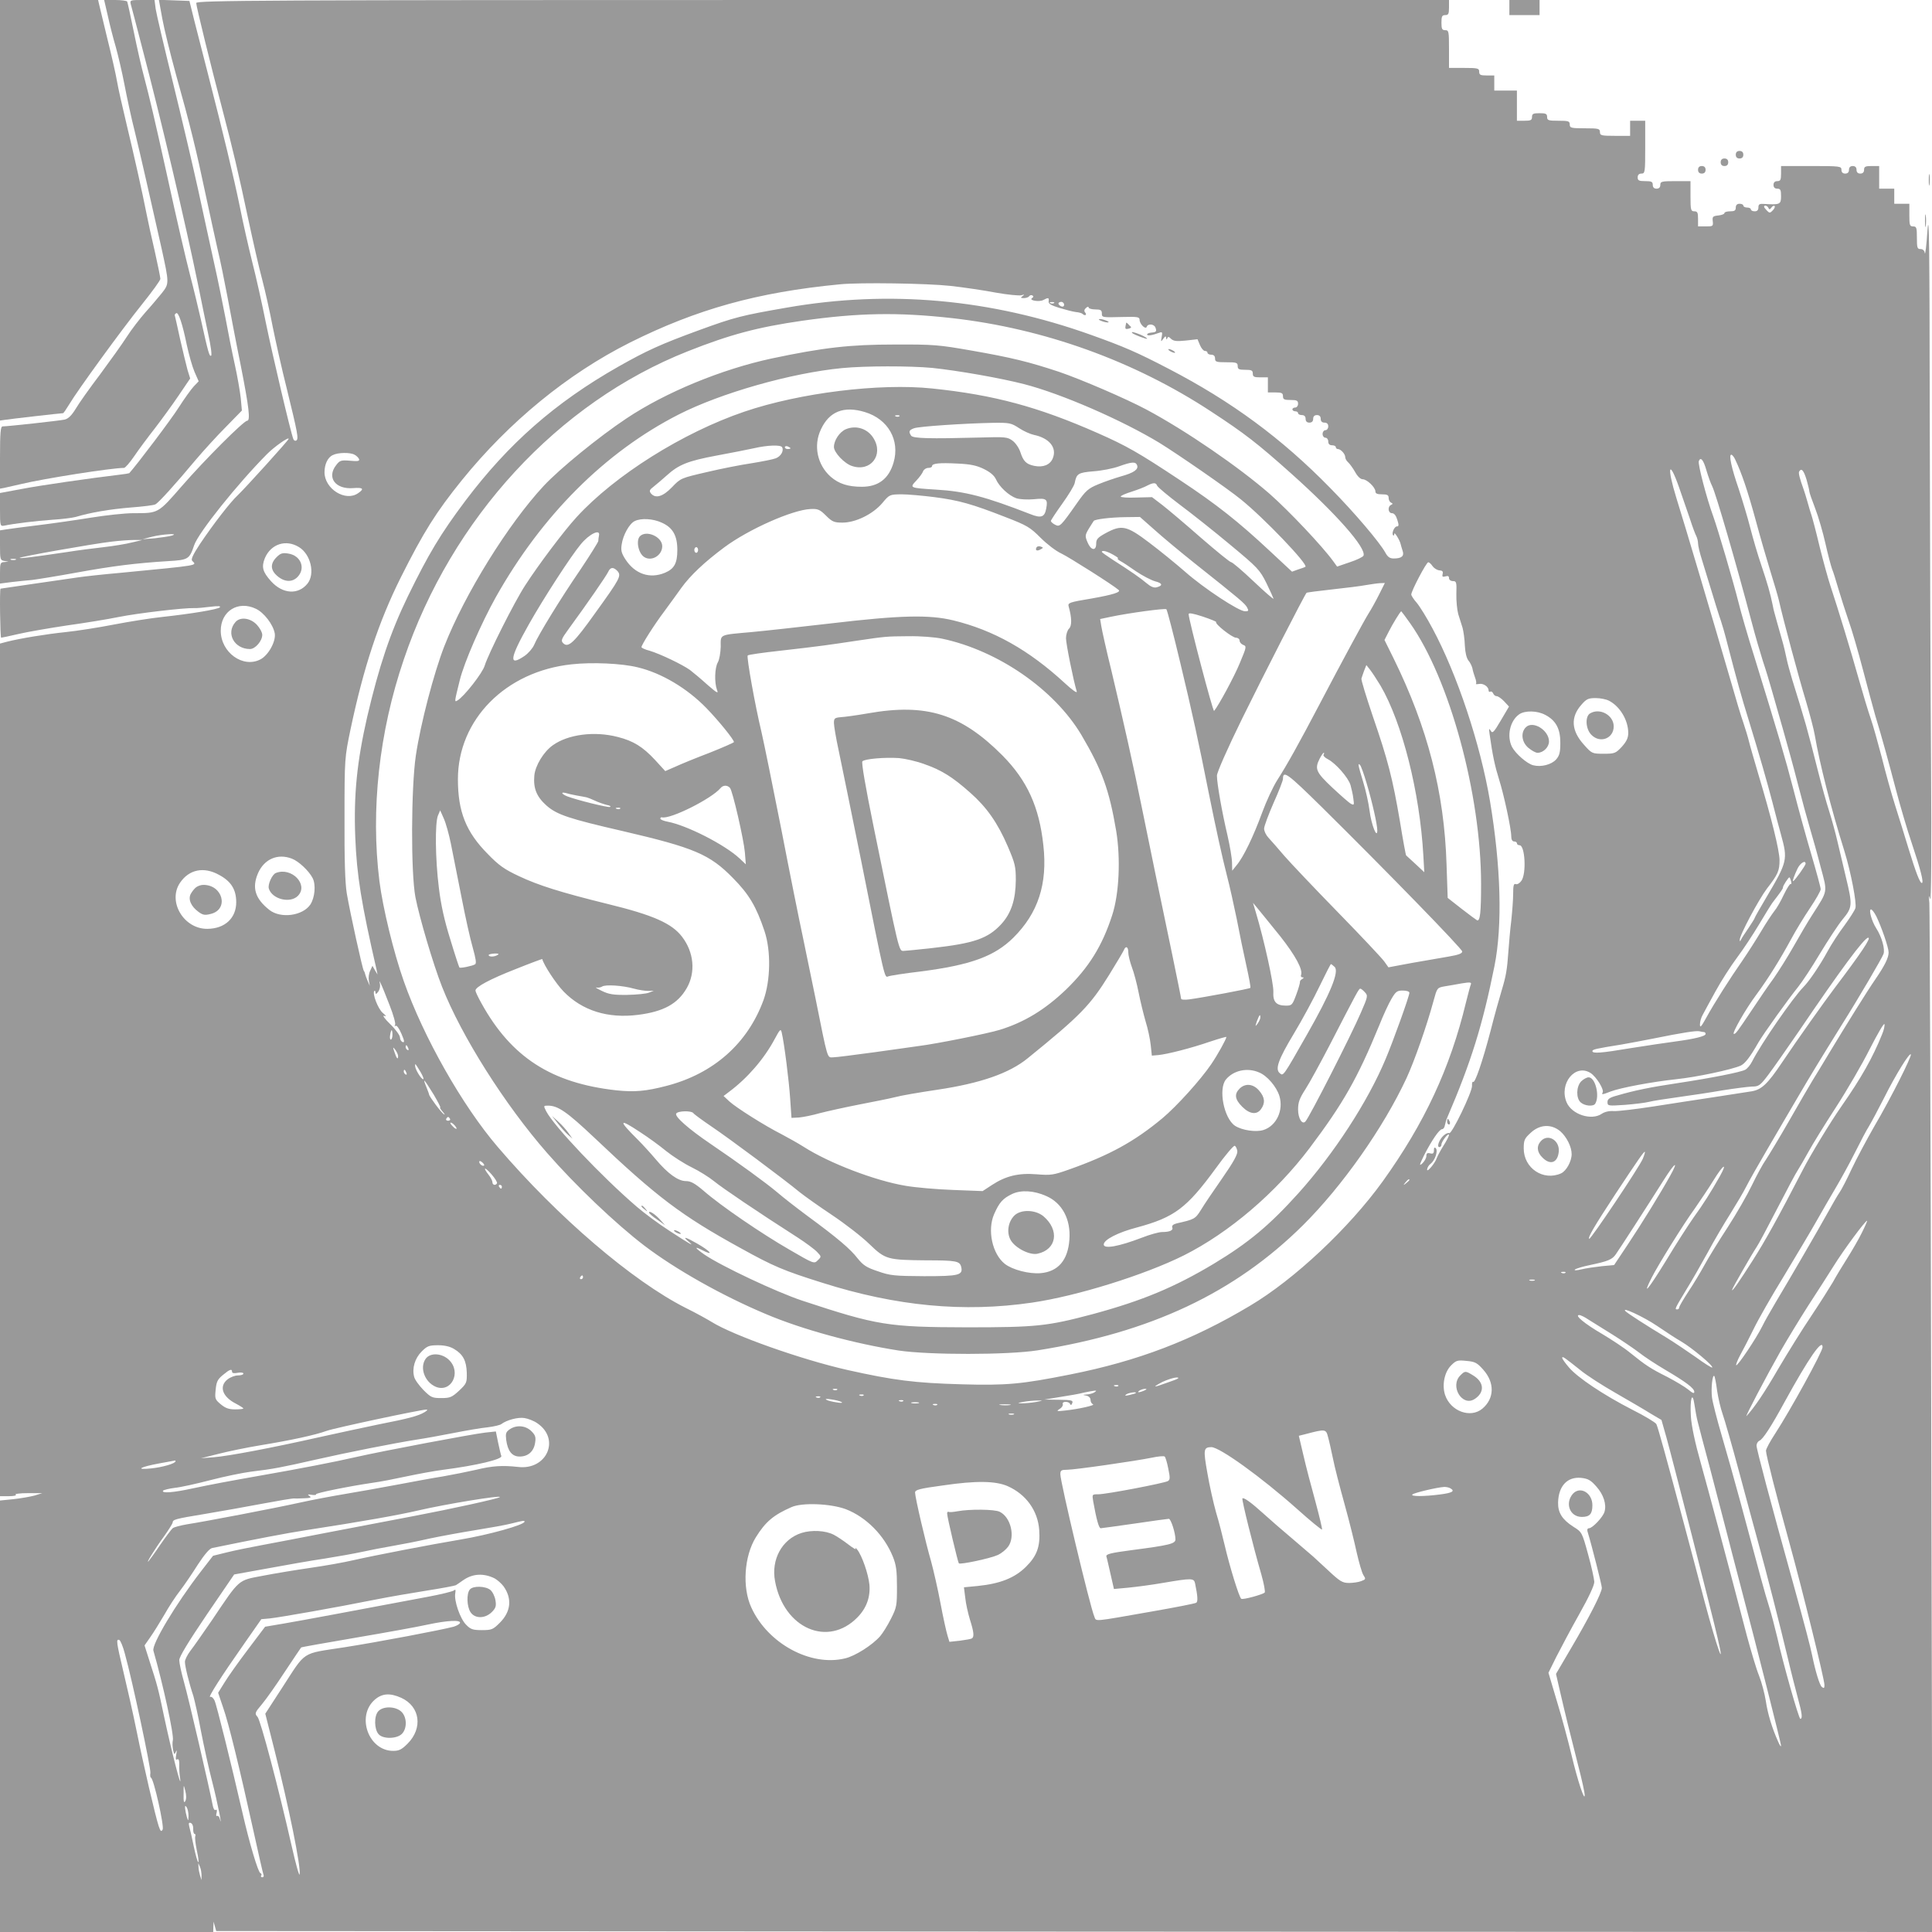 <?xml version="1.0" standalone="no"?>
<!DOCTYPE svg PUBLIC "-//W3C//DTD SVG 20010904//EN"
 "http://www.w3.org/TR/2001/REC-SVG-20010904/DTD/svg10.dtd">
<svg version="1.0" xmlns="http://www.w3.org/2000/svg"
 width="1024pt" height="1024pt" viewBox="0 0 1024 1024"
 preserveAspectRatio="xMidYMid meet">

<g transform="translate(0,1024) scale(0.1,-0.1)"
fill="#999999" stroke="none">
<path d="M0 9125 l0 -1114 28 4 c24 4 294 35 306 35 3 0 17 21 33 47 41 70
280 399 388 533 52 65 95 124 95 132 0 7 -13 72 -29 143 -17 72 -37 164 -45
205 -22 112 -63 296 -106 475 -21 88 -44 189 -50 225 -6 36 -29 137 -51 225
-21 88 -41 170 -44 183 l-5 22 -260 0 -260 0 0 -1115z"/>
<path d="M571 10158 c10 -46 29 -121 43 -168 13 -47 34 -137 46 -200 12 -63
36 -176 55 -250 31 -127 79 -340 141 -615 41 -187 41 -188 3 -237 -19 -23 -58
-70 -88 -103 -29 -33 -74 -91 -99 -130 -24 -38 -89 -128 -142 -200 -54 -71
-112 -153 -129 -182 -22 -36 -40 -53 -59 -57 -27 -6 -302 -36 -328 -36 -11 0
-14 -31 -14 -165 l0 -165 22 4 c13 3 52 12 88 20 125 30 482 86 547 86 7 0 31
28 55 63 23 34 72 100 109 147 36 47 93 125 126 174 l61 90 -14 45 c-7 26 -25
100 -40 166 -14 66 -27 122 -28 125 0 3 3 7 8 10 12 7 33 -56 56 -168 11 -51
29 -115 41 -143 l22 -50 -26 -27 c-14 -15 -50 -65 -80 -112 -39 -62 -222 -304
-262 -348 -1 -1 -24 -5 -51 -8 -152 -18 -424 -57 -521 -76 l-113 -21 0 -89 c0
-86 1 -88 23 -84 51 11 168 25 253 31 50 3 106 10 125 15 80 24 182 41 291 50
65 5 124 12 132 17 18 10 106 107 211 233 44 52 118 133 164 179 l83 85 -6 66
c-4 36 -18 117 -32 180 -14 63 -36 174 -49 245 -14 72 -40 202 -60 290 -19 88
-58 264 -85 390 -28 127 -88 383 -134 570 -46 187 -87 361 -91 388 l-6 47 -66
0 c-63 0 -65 -1 -60 -22 4 -13 31 -117 61 -233 98 -371 230 -932 296 -1255 16
-80 40 -196 53 -258 14 -62 21 -115 16 -117 -9 -6 -15 14 -54 190 -15 66 -40
170 -56 230 -29 114 -65 268 -129 560 -61 276 -89 394 -115 492 -14 51 -39
161 -56 245 -17 84 -33 156 -35 160 -3 4 -31 8 -64 8 l-58 0 19 -82z"/>
<path d="M860 10142 c10 -55 43 -189 73 -298 75 -267 109 -407 156 -631 22
-103 51 -235 64 -293 14 -58 37 -170 52 -250 15 -80 46 -245 71 -367 44 -223
52 -293 34 -293 -18 0 -226 -208 -345 -345 -129 -148 -124 -145 -259 -145 -44
0 -146 -11 -226 -24 -80 -13 -206 -31 -280 -40 -74 -9 -150 -19 -168 -22 l-32
-5 0 -79 c0 -74 1 -79 22 -83 l23 -4 -22 -2 c-21 -1 -23 -6 -23 -57 l0 -57 62
8 c35 4 83 9 108 11 25 3 131 20 235 39 193 35 312 50 487 61 106 6 112 10
137 84 22 66 231 327 387 484 38 38 114 92 114 80 0 -7 -231 -262 -270 -299
-39 -36 -128 -151 -200 -258 -38 -58 -49 -82 -41 -90 25 -25 45 -22 -379 -63
-91 -8 -192 -19 -225 -24 -33 -5 -139 -20 -235 -34 -96 -14 -176 -26 -177 -26
-6 0 -2 -260 3 -260 4 0 45 9 93 20 47 11 163 31 256 45 94 13 217 33 275 45
100 20 347 49 400 47 14 -1 52 3 85 7 41 5 57 4 50 -3 -11 -11 -149 -34 -305
-51 -58 -6 -172 -24 -255 -40 -82 -16 -197 -34 -255 -40 -107 -11 -245 -34
-312 -51 l-38 -10 0 -2259 0 -2260 48 0 c26 0 42 4 35 8 -7 4 22 8 64 8 l77 0
-42 -13 c-23 -6 -74 -15 -112 -19 l-70 -7 0 -1143 0 -1144 565 0 565 0 1 28 1
27 7 -25 7 -25 4548 -3 4548 -2 -6 2702 c-3 1487 -8 2726 -10 2753 -4 41 -4
45 4 20 6 -19 8 250 5 715 -3 410 -6 1247 -7 1860 -1 872 -3 1083 -12 970 -5
-80 -12 -135 -14 -122 -2 14 -10 22 -23 22 -17 0 -19 7 -19 60 0 53 -2 60 -20
60 -18 0 -20 7 -20 60 l0 60 -40 0 -40 0 0 40 0 40 -40 0 -40 0 0 60 0 60 -40
0 c-33 0 -40 -3 -40 -20 0 -13 -7 -20 -20 -20 -13 0 -20 7 -20 20 0 13 -7 20
-20 20 -13 0 -20 -7 -20 -20 0 -13 -7 -20 -20 -20 -13 0 -20 7 -20 20 0 19 -7
20 -160 20 l-160 0 0 -40 c0 -33 -3 -40 -20 -40 -13 0 -20 -7 -20 -20 0 -13 7
-20 20 -20 17 0 20 -7 20 -40 0 -43 -6 -46 -87 -41 -27 2 -33 -1 -33 -18 0
-14 -6 -21 -20 -21 -11 0 -20 5 -20 10 0 6 -9 10 -20 10 -11 0 -20 5 -20 10 0
6 -9 10 -20 10 -13 0 -20 -7 -20 -20 0 -16 -7 -20 -30 -20 -16 0 -30 -4 -30
-9 0 -6 -15 -11 -32 -13 -29 -3 -33 -6 -30 -30 3 -27 1 -28 -37 -28 l-41 0 0
40 c0 33 -3 40 -20 40 -18 0 -20 7 -20 80 l0 80 -80 0 c-73 0 -80 -2 -80 -20
0 -13 -7 -20 -20 -20 -13 0 -20 7 -20 20 0 17 -7 20 -40 20 -33 0 -40 3 -40
20 0 13 7 20 20 20 19 0 20 7 20 140 l0 140 -40 0 -40 0 0 -40 0 -40 -80 0
c-73 0 -80 2 -80 20 0 18 -7 20 -80 20 -73 0 -80 2 -80 20 0 18 -7 20 -60 20
-53 0 -60 2 -60 20 0 17 -7 20 -40 20 -33 0 -40 -3 -40 -20 0 -17 -7 -20 -40
-20 l-40 0 0 80 0 80 -60 0 -60 0 0 40 0 40 -40 0 c-33 0 -40 3 -40 20 0 18
-7 20 -80 20 l-80 0 0 100 c0 93 -1 100 -20 100 -17 0 -20 7 -20 40 0 33 3 40
20 40 17 0 20 7 20 40 l0 40 -3320 0 c-2994 0 -3320 -2 -3320 -16 0 -17 79
-339 140 -569 55 -210 83 -328 135 -573 25 -116 58 -263 75 -325 16 -61 41
-173 55 -247 15 -74 48 -223 75 -330 58 -237 64 -267 50 -275 -5 -3 -12 0 -15
7 -15 38 -111 448 -145 613 -21 105 -54 253 -74 330 -19 77 -49 208 -65 290
-32 156 -89 393 -168 700 -25 99 -58 227 -73 285 l-26 105 -81 3 -81 3 18 -99z
m8513 -1004 c4 -10 8 -9 16 2 5 8 13 11 17 8 3 -4 -1 -14 -10 -23 -14 -15 -18
-15 -31 -1 -8 8 -15 17 -15 20 0 11 18 6 23 -6z m-4338 -413 c72 -8 181 -24
243 -36 62 -11 123 -17 135 -14 17 5 19 4 7 -4 -12 -9 -11 -11 7 -11 12 0 25
5 28 10 4 6 11 7 17 4 7 -4 6 -9 -2 -14 -19 -12 38 -22 60 -10 26 14 31 13 28
-7 -2 -13 12 -21 57 -35 33 -10 72 -20 88 -22 15 -1 30 -6 34 -9 12 -13 26 -7
15 6 -7 8 -6 16 4 25 8 7 14 8 14 2 0 -5 16 -10 35 -10 28 0 35 -4 35 -20 0
-23 -1 -23 113 -20 76 2 87 0 87 -15 0 -22 32 -54 38 -37 6 18 39 15 46 -4 8
-21 4 -25 -23 -27 -11 -1 -21 -5 -21 -10 0 -9 29 -4 66 10 14 5 16 2 11 -23
-5 -27 -4 -27 9 -9 10 14 14 15 15 4 0 -10 2 -10 6 -2 3 10 8 9 20 -3 13 -12
29 -14 78 -9 l62 7 13 -31 c7 -17 19 -31 26 -31 8 0 14 -4 14 -10 0 -5 9 -10
20 -10 13 0 20 -7 20 -20 0 -18 7 -20 60 -20 53 0 60 -2 60 -20 0 -17 7 -20
40 -20 33 0 40 -3 40 -20 0 -17 7 -20 40 -20 l40 0 0 -40 0 -40 40 0 c33 0 40
-3 40 -20 0 -17 7 -20 40 -20 33 0 40 -3 40 -20 0 -11 -7 -20 -15 -20 -8 0
-15 -4 -15 -10 0 -5 7 -10 15 -10 8 0 15 -4 15 -10 0 -5 9 -10 20 -10 13 0 20
-7 20 -20 0 -13 7 -20 20 -20 13 0 20 7 20 20 0 13 7 20 20 20 13 0 20 -7 20
-20 0 -13 7 -20 20 -20 13 0 20 -7 20 -20 0 -11 -7 -20 -15 -20 -8 0 -15 -9
-15 -20 0 -11 7 -20 15 -20 8 0 15 -9 15 -20 0 -13 7 -20 20 -20 11 0 20 -4
20 -10 0 -5 5 -10 11 -10 15 0 39 -26 39 -43 0 -8 7 -20 15 -27 8 -7 25 -30
37 -51 13 -24 29 -39 40 -39 23 0 68 -43 68 -65 0 -11 10 -15 35 -15 28 0 35
-4 35 -19 0 -11 6 -22 13 -25 10 -5 10 -7 0 -12 -20 -9 -16 -44 5 -44 11 0 21
-12 28 -35 9 -28 8 -35 -2 -35 -14 0 -30 -38 -20 -47 3 -4 6 0 6 8 0 13 30
-35 34 -56 1 -5 6 -21 10 -34 10 -28 -5 -41 -47 -41 -21 0 -32 8 -45 32 -30
54 -161 209 -291 341 -258 264 -523 459 -856 632 -169 88 -236 117 -412 180
-534 191 -1070 239 -1611 145 -242 -42 -278 -51 -467 -120 -205 -75 -277 -108
-429 -194 -334 -190 -581 -407 -810 -711 -132 -176 -194 -280 -304 -505 -94
-194 -153 -371 -216 -640 -54 -237 -72 -413 -63 -638 8 -202 32 -350 113 -702
l5 -25 -14 23 -13 23 -12 -26 c-7 -14 -10 -38 -7 -53 l5 -27 -11 25 c-6 14
-12 30 -13 35 -1 6 -4 15 -8 20 -8 14 -73 310 -90 410 -9 55 -13 180 -12 400
0 319 1 320 32 470 69 327 149 570 267 806 120 239 185 343 323 514 251 310
560 563 890 729 354 177 676 267 1112 309 106 11 468 5 585 -8z m552 -91 c-3
-3 -12 -4 -19 -1 -8 3 -5 6 6 6 11 1 17 -2 13 -5z m53 -9 c0 -9 -6 -12 -15 -9
-8 4 -15 10 -15 15 0 5 7 9 15 9 8 0 15 -7 15 -15z m-595 -71 c488 -55 966
-227 1374 -495 179 -117 247 -170 426 -330 237 -212 397 -393 382 -434 -3 -7
-36 -23 -73 -35 l-67 -23 -21 29 c-58 80 -235 267 -336 356 -164 143 -445 336
-655 448 -107 57 -346 160 -464 200 -158 52 -245 74 -462 112 -172 30 -199 33
-409 32 -234 0 -376 -16 -650 -74 -265 -57 -562 -179 -770 -318 -147 -98 -353
-266 -438 -357 -188 -202 -418 -572 -527 -850 -55 -141 -126 -411 -151 -580
-25 -170 -27 -620 -2 -751 21 -107 94 -355 141 -474 103 -262 333 -625 556
-880 152 -174 363 -375 516 -492 167 -127 414 -266 645 -363 193 -82 471 -157
703 -193 162 -24 578 -24 737 1 599 95 1044 304 1407 664 208 207 425 515 548
779 42 91 108 279 143 409 19 69 19 70 58 77 21 3 63 11 92 16 43 7 52 6 48
-5 -3 -7 -15 -51 -26 -96 -84 -349 -220 -640 -441 -948 -178 -247 -468 -520
-704 -660 -306 -183 -595 -293 -953 -364 -256 -51 -337 -59 -577 -52 -247 7
-358 21 -604 76 -243 55 -605 183 -720 255 -21 13 -82 47 -137 74 -281 142
-677 480 -995 852 -188 219 -395 584 -499 880 -54 153 -111 388 -129 530 -47
376 -2 790 129 1174 254 751 818 1362 1505 1634 227 90 372 128 607 162 296
42 507 46 793 14z m-104 -264 c135 -14 363 -54 487 -86 198 -51 517 -190 717
-311 96 -59 364 -244 432 -300 122 -98 357 -344 342 -357 -2 -2 -19 -8 -38
-14 l-33 -12 -117 109 c-168 157 -282 247 -475 375 -223 148 -285 183 -439
251 -315 139 -549 202 -877 236 -278 29 -701 -23 -995 -123 -326 -111 -686
-337 -889 -559 -68 -74 -203 -254 -272 -361 -57 -87 -197 -366 -215 -426 -12
-40 -110 -165 -145 -185 -16 -9 -16 -9 13 108 23 94 114 302 191 440 244 434
579 769 969 968 224 114 596 220 866 246 122 12 361 12 478 1z m-357 -234
c123 -37 187 -149 152 -268 -25 -85 -80 -128 -168 -128 -74 0 -122 16 -165 53
-71 63 -93 165 -52 251 44 95 121 126 233 92z m183 -22 c-3 -3 -12 -4 -19 -1
-8 3 -5 6 6 6 11 1 17 -2 13 -5z m634 -63 c24 -16 60 -32 79 -36 82 -17 123
-68 100 -124 -14 -35 -52 -50 -99 -40 -42 9 -57 24 -73 73 -7 22 -26 49 -41
60 -27 20 -38 21 -175 17 -265 -7 -353 -5 -363 10 -14 22 -11 29 15 39 26 10
267 26 422 29 84 1 94 -1 135 -28z m-1256 -101 c11 -18 -5 -48 -33 -59 -15 -6
-72 -17 -127 -26 -55 -8 -162 -29 -238 -47 -138 -32 -139 -32 -185 -80 -49
-51 -88 -62 -112 -33 -10 13 -8 19 16 37 16 13 47 39 69 59 62 56 111 76 261
104 77 14 166 32 199 39 73 17 142 19 150 6z m45 -6 c0 -2 -7 -4 -15 -4 -8 0
-15 4 -15 10 0 5 7 7 15 4 8 -4 15 -8 15 -10z m-2311 -34 c10 -5 21 -16 24
-23 4 -11 -6 -13 -47 -9 -48 4 -55 2 -74 -23 -52 -66 -4 -130 91 -122 52 4 59
-4 25 -27 -67 -47 -178 23 -178 111 0 42 17 79 44 91 27 14 92 15 115 2z
m7319 -28 c33 -69 64 -160 107 -317 25 -93 61 -217 79 -275 18 -58 38 -125 44
-150 24 -107 107 -415 143 -533 21 -71 43 -154 48 -185 25 -146 84 -381 157
-614 34 -110 66 -276 58 -301 -3 -12 -30 -53 -58 -92 -29 -38 -70 -101 -91
-140 -38 -70 -96 -156 -126 -186 -56 -57 -225 -301 -273 -396 -9 -18 -25 -37
-36 -43 -25 -13 -175 -43 -360 -71 -141 -21 -229 -39 -317 -65 -42 -11 -53
-19 -53 -35 0 -21 3 -21 93 -15 50 4 108 11 127 16 19 5 89 16 155 25 66 9
172 25 235 36 63 10 133 19 155 20 37 0 44 5 87 62 26 34 99 139 163 232 219
323 346 495 367 495 17 0 -37 -80 -179 -268 -60 -80 -193 -267 -277 -392 -77
-115 -109 -145 -161 -154 -22 -3 -112 -17 -200 -31 -88 -13 -234 -36 -325 -50
-91 -14 -183 -25 -206 -24 -25 2 -49 -4 -64 -14 -55 -38 -160 -4 -187 61 -41
99 46 206 127 155 31 -20 74 -89 64 -104 -7 -12 0 -11 43 6 53 20 218 51 348
65 107 11 294 51 341 72 23 11 49 44 94 123 28 48 160 232 211 295 20 25 72
103 114 174 43 71 97 154 121 183 53 64 53 76 18 222 -14 58 -34 142 -44 186
-10 44 -30 118 -45 165 -15 47 -40 137 -56 200 -64 253 -68 265 -140 498 -11
37 -25 87 -30 112 -5 25 -15 68 -23 95 -17 58 -38 136 -42 150 -2 6 -6 24 -9
40 -12 59 -27 112 -60 210 -19 55 -45 145 -59 200 -14 55 -42 147 -61 205 -38
110 -53 180 -39 180 5 0 15 -12 22 -28z m-153 -57 c9 -30 22 -67 30 -82 20
-41 127 -409 210 -723 18 -69 45 -161 59 -205 15 -44 35 -111 46 -150 11 -38
38 -133 60 -210 22 -77 58 -207 79 -290 21 -82 50 -188 64 -235 14 -47 40
-139 57 -206 37 -137 39 -122 -44 -252 -24 -37 -68 -112 -99 -167 -31 -55 -79
-131 -106 -170 -28 -38 -77 -110 -110 -160 -84 -125 -91 -135 -101 -135 -13 0
62 132 119 208 64 87 126 187 183 292 25 47 71 122 102 168 31 46 56 90 56 99
0 9 -22 90 -49 182 -27 91 -70 247 -95 345 -45 173 -81 294 -208 706 -34 107
-71 236 -83 285 -29 115 -109 387 -134 457 -35 95 -83 279 -77 294 10 25 25 6
41 -51z m-3830 9 c33 -16 54 -34 63 -53 18 -41 69 -88 109 -102 19 -6 59 -8
93 -5 67 7 75 1 65 -50 -8 -45 -27 -52 -84 -29 -239 93 -345 121 -501 130
-140 9 -140 9 -103 48 17 18 33 40 36 50 4 9 16 17 27 17 11 0 20 4 20 9 0 15
38 19 135 14 68 -3 102 -10 140 -29z m812 20 c8 -22 -17 -40 -86 -59 -31 -9
-84 -27 -118 -41 -56 -23 -68 -34 -115 -101 -87 -124 -91 -127 -116 -114 -12
6 -22 15 -22 20 0 4 27 45 60 91 33 46 63 95 66 109 10 51 18 56 100 63 43 3
104 15 134 26 70 25 89 26 97 6z m2872 -116 c18 -51 44 -127 58 -168 13 -41
29 -83 34 -92 5 -10 9 -27 9 -38 0 -12 9 -51 21 -88 71 -234 92 -300 100 -322
5 -14 21 -68 34 -120 53 -204 74 -280 113 -405 57 -186 97 -325 127 -440 14
-55 34 -131 45 -170 36 -130 34 -142 -76 -328 -35 -59 -64 -110 -64 -113 0 -3
-15 -26 -32 -52 -18 -26 -36 -53 -40 -62 -4 -10 -7 -11 -7 -2 -2 23 101 215
144 272 59 76 67 95 67 152 -1 52 -42 220 -112 453 -21 72 -44 150 -50 175 -6
25 -20 70 -30 100 -11 30 -40 127 -65 215 -102 350 -241 820 -290 976 -51 165
-40 210 14 57z m676 40 c8 -28 15 -57 15 -63 0 -6 14 -46 31 -90 17 -44 41
-127 54 -185 13 -58 29 -118 35 -135 7 -16 22 -66 35 -110 13 -44 37 -118 53
-165 17 -47 51 -164 76 -260 25 -96 55 -206 66 -245 34 -111 69 -239 110 -395
21 -80 58 -206 83 -280 46 -137 65 -210 53 -210 -10 0 -31 54 -70 181 -19 63
-51 166 -71 229 -20 63 -52 178 -71 255 -20 76 -46 170 -59 207 -13 37 -42
134 -65 215 -38 136 -106 360 -150 493 -10 30 -35 120 -55 200 -19 80 -39 156
-44 170 -5 14 -14 45 -21 70 -7 25 -16 54 -20 65 -21 58 -29 89 -24 96 12 20
24 6 39 -43z m-3442 -32 c3 -8 57 -53 119 -100 62 -46 183 -142 268 -213 147
-122 157 -133 192 -203 20 -41 37 -79 38 -83 0 -5 -48 37 -106 92 -59 56 -112
101 -118 101 -7 0 -79 59 -161 130 -82 72 -173 149 -204 173 l-55 42 -83 -2
c-46 -2 -83 1 -83 5 0 5 26 16 58 26 31 10 68 24 82 32 33 17 47 17 53 0z
m-1180 -61 c130 -17 198 -36 377 -106 114 -44 130 -54 185 -109 34 -34 82 -71
111 -84 38 -18 274 -167 303 -193 14 -11 -29 -25 -142 -45 -120 -20 -128 -23
-123 -42 17 -60 18 -103 2 -118 -9 -9 -16 -32 -16 -51 0 -29 39 -223 57 -282
3 -11 -22 6 -63 44 -191 176 -378 281 -592 333 -128 31 -282 27 -647 -16 -165
-19 -354 -40 -420 -46 -177 -16 -165 -10 -165 -78 -1 -31 -7 -68 -15 -82 -17
-29 -19 -107 -5 -146 9 -22 2 -19 -51 27 -33 30 -75 65 -92 78 -39 28 -157 85
-214 102 -24 6 -43 15 -43 19 0 12 67 118 122 191 30 41 71 97 90 124 47 65
122 136 227 214 129 96 362 199 457 203 38 2 49 -2 82 -35 33 -33 44 -37 87
-37 70 0 160 44 211 103 38 46 40 46 101 47 34 0 113 -7 176 -15z m1166 -173
c42 -38 137 -117 211 -176 243 -193 269 -215 280 -236 9 -17 8 -20 -11 -20
-33 0 -217 121 -317 209 -48 42 -134 112 -191 155 -120 91 -146 96 -231 50
-42 -23 -50 -32 -50 -56 0 -40 -28 -36 -46 8 -14 33 -13 38 7 72 13 20 24 39
26 41 7 9 89 19 167 20 l78 1 77 -68z m-2612 38 c59 -26 83 -69 83 -145 0 -70
-16 -100 -66 -121 -80 -33 -158 -7 -209 71 -21 33 -25 47 -20 79 7 50 41 111
69 124 34 17 97 13 143 -8z m-332 -67 c-2 -10 -4 -24 -4 -31 -1 -6 -43 -74
-94 -150 -107 -156 -226 -351 -246 -400 -8 -18 -30 -44 -50 -58 -86 -59 -81
-16 21 165 80 142 225 365 276 426 45 55 104 83 97 48z m-2265 -2 c-14 -4 -54
-10 -90 -14 l-65 -5 50 13 c55 14 151 20 105 6z m-210 -36 c-30 -8 -98 -19
-150 -25 -52 -6 -140 -17 -195 -26 -190 -28 -247 -35 -251 -31 -5 5 390 75
486 86 41 5 95 9 120 9 l45 0 -55 -13z m885 -25 c62 -38 86 -141 45 -193 -49
-61 -132 -56 -194 13 -44 49 -51 75 -32 122 32 75 112 101 181 58z m2115 -15
c0 -8 -4 -15 -10 -15 -5 0 -10 7 -10 15 0 8 5 15 10 15 6 0 10 -7 10 -15z
m2200 -25 c19 -11 31 -19 25 -20 -5 0 0 -6 12 -13 12 -6 50 -31 84 -55 34 -23
80 -47 101 -53 40 -10 43 -23 8 -32 -14 -4 -32 4 -53 22 -33 28 -82 62 -179
124 -32 21 -58 39 -58 42 0 10 26 4 60 -15z m-5817 -27 c-7 -2 -19 -2 -25 0
-7 3 -2 5 12 5 14 0 19 -2 13 -5z m7510 -34 c8 -11 24 -21 36 -22 16 -1 21 -6
17 -20 -3 -14 0 -16 15 -12 13 4 19 2 19 -9 0 -9 9 -16 21 -16 18 0 20 -5 18
-68 -1 -37 4 -85 10 -107 7 -22 17 -55 23 -73 5 -19 11 -61 12 -94 2 -38 9
-66 19 -79 9 -10 18 -29 21 -41 2 -13 9 -35 14 -49 6 -15 8 -30 5 -33 -3 -3 4
-3 17 -1 23 4 50 -15 50 -35 0 -6 4 -9 9 -6 5 3 11 -1 15 -9 3 -8 11 -15 19
-15 7 0 25 -12 39 -27 l26 -28 -43 -73 c-38 -65 -45 -71 -54 -55 -9 15 -10 12
-6 -17 16 -115 29 -173 50 -240 26 -82 65 -262 65 -304 0 -16 6 -26 15 -26 8
0 15 -4 15 -10 0 -5 6 -10 14 -10 29 0 37 -150 10 -188 -9 -13 -22 -21 -30
-18 -11 4 -14 -7 -14 -52 0 -31 -5 -95 -10 -142 -6 -47 -12 -119 -15 -160 -7
-101 -13 -134 -36 -210 -11 -36 -38 -132 -59 -215 -43 -164 -83 -279 -92 -269
-4 3 -7 -7 -6 -22 0 -34 -108 -258 -121 -250 -5 3 -18 -2 -29 -12 -23 -20 -39
-62 -23 -62 6 0 11 6 11 14 0 16 39 66 40 50 0 -5 -13 -31 -29 -56 -16 -25
-31 -54 -35 -64 -9 -29 -55 -83 -52 -62 1 10 10 24 19 30 23 18 40 69 27 82
-7 7 -10 3 -10 -11 0 -16 -5 -20 -20 -16 -15 4 -20 0 -20 -14 0 -11 -10 -28
-21 -39 -18 -16 -17 -10 9 43 41 80 81 138 95 138 7 0 13 9 15 20 2 11 7 29
12 40 128 298 188 492 251 805 43 216 34 529 -24 875 -51 302 -174 671 -304
913 -30 57 -68 118 -84 137 -16 18 -29 38 -29 44 0 19 80 171 90 171 5 0 15
-9 23 -21z m-4320 -26 c21 -25 14 -39 -118 -222 -112 -157 -143 -187 -170
-160 -13 13 -10 22 28 74 101 138 200 282 210 303 12 27 28 28 50 5z m4036
-125 c-17 -34 -42 -79 -55 -99 -26 -42 -137 -247 -264 -489 -105 -200 -169
-315 -221 -396 -21 -33 -57 -110 -79 -170 -46 -126 -99 -236 -135 -279 l-24
-30 -1 42 c0 23 -11 88 -24 145 -29 122 -56 276 -56 317 0 17 55 142 134 303
113 230 331 656 341 666 1 2 63 10 136 18 74 8 154 18 179 23 25 4 57 9 73 10
l27 1 -31 -62z m-5952 -75 c42 -20 90 -82 99 -129 8 -42 -33 -117 -76 -139
-92 -48 -210 37 -210 152 0 104 92 162 187 116z m4898 -283 c64 -266 99 -428
151 -690 41 -203 71 -339 97 -441 14 -53 37 -157 52 -230 14 -74 37 -185 51
-247 14 -63 24 -116 21 -118 -5 -5 -244 -50 -324 -61 -24 -3 -43 -2 -43 4 0 5
-21 108 -46 229 -65 311 -119 571 -160 774 -46 230 -102 477 -162 730 -28 113
-52 222 -55 242 l-6 37 57 12 c95 20 287 46 294 40 4 -3 37 -130 73 -281z
m191 213 c-9 -9 85 -83 105 -83 10 0 19 -7 19 -15 0 -9 9 -19 19 -23 19 -7 18
-11 -18 -97 -28 -69 -113 -226 -136 -253 -6 -7 -135 484 -135 513 0 8 23 4 75
-13 42 -14 73 -27 71 -29z m1027 -5 c210 -296 377 -910 377 -1383 0 -150 -5
-198 -21 -193 -4 2 -41 29 -82 61 l-74 58 -6 177 c-12 383 -100 725 -281 1093
l-48 97 22 43 c20 40 62 109 67 109 1 0 22 -28 46 -62z m-2480 -83 c297 -63
595 -269 739 -511 109 -185 147 -290 184 -508 24 -146 16 -332 -21 -446 -53
-164 -124 -278 -246 -396 -111 -106 -220 -172 -349 -212 -64 -20 -340 -75
-430 -86 -25 -4 -130 -18 -235 -33 -104 -14 -203 -27 -219 -27 -33 -1 -27 -19
-95 319 -18 88 -48 232 -66 320 -19 88 -71 347 -115 575 -45 228 -92 458 -104
510 -34 141 -80 399 -73 406 3 4 81 15 172 25 92 10 196 23 233 28 37 5 114
16 172 25 156 23 156 23 275 24 63 1 139 -5 178 -13z m-1613 -152 c126 -30
262 -111 364 -216 65 -67 146 -167 146 -180 0 -3 -57 -28 -127 -56 -71 -27
-152 -60 -182 -74 l-55 -24 -54 59 c-65 70 -115 101 -198 122 -123 32 -263 14
-344 -44 -48 -34 -93 -107 -98 -161 -6 -67 12 -112 65 -159 55 -48 117 -69
404 -135 378 -88 461 -123 584 -249 85 -86 123 -150 167 -281 35 -105 32 -261
-5 -365 -84 -230 -264 -390 -513 -455 -111 -29 -171 -34 -267 -24 -344 38
-557 175 -715 461 -18 32 -32 62 -32 68 0 19 76 60 214 114 77 31 140 54 140
53 8 -32 74 -132 113 -172 99 -102 235 -144 394 -124 135 17 211 58 259 142
48 84 38 190 -25 272 -54 71 -153 115 -395 174 -247 61 -365 98 -469 147 -77
36 -107 57 -166 118 -115 116 -158 224 -158 396 0 316 253 572 603 609 108 12
266 5 350 -16z m3937 -97 c115 -197 208 -564 227 -900 l5 -89 -47 44 c-26 24
-48 44 -49 45 -2 0 -17 81 -33 180 -39 229 -64 326 -144 558 -35 104 -63 194
-60 200 2 6 8 25 14 41 l12 30 19 -24 c11 -14 36 -52 56 -85z m1211 -80 c58
-30 102 -103 102 -171 0 -26 -9 -45 -34 -73 -33 -35 -38 -37 -96 -37 -62 0
-63 1 -105 48 -67 74 -72 146 -13 212 26 30 36 35 75 35 24 0 56 -6 71 -14z
m-338 -75 c56 -29 80 -73 80 -147 0 -51 -4 -68 -22 -89 -25 -28 -80 -42 -122
-31 -32 8 -93 61 -112 97 -29 57 -11 139 38 173 30 21 96 20 138 -3z m-1175
-211 c-3 -5 7 -16 23 -24 41 -21 108 -97 120 -137 5 -19 13 -51 15 -72 5 -34
4 -36 -13 -27 -10 5 -54 44 -99 86 -87 82 -94 99 -66 154 9 17 18 30 21 30 3
0 3 -4 -1 -10z m228 -150 c31 -104 57 -221 57 -252 -1 -47 -32 32 -41 105 -5
39 -20 108 -34 153 -27 89 -30 103 -16 89 5 -6 20 -48 34 -95z m-238 -127
c351 -347 745 -752 745 -766 0 -11 -20 -18 -72 -27 -40 -7 -128 -22 -196 -34
l-123 -23 -22 31 c-12 17 -122 134 -245 260 -123 126 -251 261 -285 300 -33
39 -71 82 -84 96 -13 14 -23 35 -23 48 0 13 23 74 50 136 28 62 50 119 50 128
0 47 24 29 205 -149z m-3136 101 c14 -15 73 -273 79 -342 l5 -63 -33 31 c-78
73 -280 176 -382 195 -21 4 -38 11 -38 16 0 5 3 8 8 7 43 -12 263 98 311 155
13 16 36 17 50 1z m-814 -40 c22 -4 46 -8 54 -10 8 -2 28 -10 45 -18 17 -8 45
-18 61 -22 17 -3 25 -8 18 -11 -11 -4 -173 36 -226 56 -30 12 -37 25 -9 18 9
-3 35 -9 57 -13z m232 -70 c-3 -3 -12 -4 -19 -1 -8 3 -5 6 6 6 11 1 17 -2 13
-5z m-897 -187 c10 -51 35 -177 56 -282 20 -104 47 -225 60 -269 16 -58 20
-82 12 -87 -14 -9 -79 -22 -83 -17 -2 2 -24 68 -48 148 -32 102 -50 184 -61
275 -19 152 -21 341 -5 382 l12 28 19 -43 c11 -24 28 -85 38 -135z m-843 -78
c35 -13 90 -64 110 -103 18 -35 12 -103 -12 -140 -40 -60 -157 -76 -217 -29
-76 60 -94 118 -60 196 33 74 104 105 179 76z m8023 -27 c0 -9 -59 -92 -66
-92 -5 0 6 30 24 68 15 29 42 45 42 24z m-8409 -59 c64 -34 91 -78 91 -145 0
-84 -60 -140 -152 -141 -126 -2 -213 145 -146 244 48 71 126 87 207 42z m8332
-33 c3 -11 2 -18 -2 -15 -4 2 -20 -23 -36 -56 -15 -33 -38 -73 -50 -87 -12
-15 -44 -63 -70 -107 -26 -44 -71 -114 -99 -155 -67 -96 -151 -228 -193 -305
-26 -47 -33 -55 -33 -35 0 14 6 36 14 50 7 14 38 70 68 125 30 55 82 136 115
180 33 44 85 123 116 175 31 52 63 104 71 115 48 63 56 74 56 82 0 9 29 53 34
53 2 0 6 -9 9 -20z m-2707 -293 c81 -103 120 -176 110 -204 -3 -7 0 -13 7 -13
9 0 8 -3 -1 -9 -8 -4 -13 -11 -12 -15 1 -4 -7 -34 -19 -66 -21 -57 -24 -60
-55 -60 -52 0 -70 20 -67 74 2 42 -49 274 -93 421 l-15 50 29 -35 c16 -19 68
-84 116 -143z m3159 106 c28 -58 65 -165 65 -191 0 -28 -20 -69 -70 -142 -43
-62 -158 -247 -246 -393 -32 -54 -72 -119 -88 -145 -16 -26 -71 -121 -123
-212 -52 -91 -108 -183 -123 -206 -16 -22 -49 -83 -74 -135 -25 -52 -83 -153
-129 -224 -47 -72 -102 -161 -123 -200 -21 -38 -59 -102 -86 -142 -26 -40 -48
-77 -48 -83 0 -5 -4 -10 -10 -10 -15 0 -14 2 45 100 31 50 83 141 117 203 33
62 87 153 118 202 31 50 70 115 85 145 15 30 66 120 113 200 46 80 118 201
158 270 69 118 114 192 237 390 84 133 213 353 220 374 9 25 -9 90 -38 135
-25 39 -42 101 -28 101 5 0 18 -17 28 -37z m-3965 -190 c0 -16 9 -51 19 -79
11 -28 27 -89 36 -135 9 -46 26 -115 37 -153 12 -38 24 -95 27 -125 l6 -56 35
3 c48 5 168 35 273 71 48 16 87 27 87 25 0 -11 -46 -94 -80 -144 -57 -84 -184
-224 -258 -286 -150 -125 -282 -197 -497 -273 -82 -29 -95 -31 -170 -25 -97 8
-165 -9 -238 -57 l-49 -32 -156 6 c-86 3 -200 13 -252 22 -162 27 -405 120
-541 207 -30 19 -82 48 -116 66 -89 45 -241 141 -277 174 l-31 29 29 22 c98
73 186 175 242 280 28 52 32 56 37 35 13 -53 39 -257 45 -352 l7 -101 40 2
c22 2 72 12 110 23 39 10 133 31 210 46 77 15 163 32 190 39 28 8 128 25 222
39 229 34 382 87 480 167 280 227 331 280 431 441 39 63 74 122 78 131 10 26
24 20 24 -10z m-3342 -14 c-16 -11 -48 -12 -48 -1 0 4 14 7 31 8 20 1 26 -2
17 -7z m4436 -64 c25 -25 -23 -141 -146 -357 -129 -227 -126 -222 -145 -206
-26 21 -8 72 75 210 44 73 105 186 136 251 31 64 58 117 60 117 3 0 11 -7 20
-15z m-5009 -203 c20 -51 33 -97 29 -104 -4 -6 -3 -8 3 -5 6 4 19 -15 31 -43
16 -37 17 -47 6 -43 -8 3 -14 14 -14 24 0 11 -23 43 -52 71 -29 28 -43 48 -32
44 14 -5 11 0 -8 16 -25 22 -56 103 -44 116 3 3 6 -1 6 -9 1 -10 4 -9 14 4 8
10 12 28 10 40 -4 21 -4 21 5 2 6 -11 26 -62 46 -113z m1295 88 c25 -7 59 -12
75 -12 l30 1 -25 -10 c-14 -6 -65 -11 -115 -12 -74 -1 -98 3 -135 21 -25 12
-38 20 -29 18 9 -2 22 0 30 5 17 12 109 6 169 -11z m3874 -19 c17 -18 16 -23
-21 -108 -52 -121 -272 -553 -294 -577 -17 -19 -39 16 -39 64 0 38 8 59 39
107 22 34 78 137 126 229 150 291 157 304 165 304 4 0 15 -9 24 -19z m236 -3
c0 -17 -85 -254 -126 -351 -95 -227 -274 -502 -462 -711 -154 -171 -265 -263
-447 -373 -210 -126 -381 -197 -643 -268 -241 -64 -298 -70 -667 -70 -419 1
-475 10 -872 141 -136 45 -431 184 -520 245 -50 35 -56 46 -13 24 68 -35 47
-7 -25 34 -63 36 -81 40 -45 10 35 -29 9 -15 -101 57 -53 34 -132 92 -175 129
-184 158 -438 426 -479 505 -15 30 -15 30 10 30 52 0 100 -33 243 -168 334
-317 464 -415 777 -587 175 -97 227 -119 434 -184 391 -124 749 -158 1111
-105 240 35 597 147 804 250 241 121 488 332 667 569 179 238 254 370 369 650
21 53 50 116 65 141 23 39 30 44 60 44 21 0 35 -5 35 -12z m-790 -131 c0 -7
-7 -22 -15 -33 -13 -17 -13 -16 -3 14 13 34 18 40 18 19z m3295 -90 c-50 -124
-110 -230 -216 -382 -56 -80 -162 -254 -203 -334 -134 -259 -201 -379 -266
-481 -72 -113 -110 -168 -110 -157 0 7 107 193 130 227 10 14 59 106 110 205
51 99 100 191 110 205 9 14 34 57 55 95 21 39 86 144 145 235 59 91 140 230
180 310 41 80 75 139 78 132 2 -8 -3 -32 -13 -55z m-7895 -2 c0 -14 -4 -25 -9
-25 -4 0 -6 11 -3 25 2 14 6 25 8 25 2 0 4 -11 4 -25z m6951 15 c5 0 9 -4 9
-10 0 -12 -56 -26 -160 -40 -47 -6 -152 -22 -235 -35 -161 -27 -205 -30 -205
-16 0 9 18 13 155 35 44 8 116 21 160 30 168 34 235 44 253 40 8 -2 18 -4 23
-4z m-6867 -86 c3 -8 2 -12 -4 -9 -6 3 -10 10 -10 16 0 14 7 11 14 -7z m-54
-41 c0 -22 -8 -14 -19 20 -10 29 -9 30 4 13 8 -11 15 -26 15 -33z m7959 -124
c-34 -68 -94 -180 -135 -249 -40 -70 -94 -171 -120 -226 -25 -54 -54 -110 -64
-124 -10 -14 -40 -66 -67 -115 -50 -90 -184 -321 -273 -470 -26 -44 -58 -100
-70 -125 -31 -63 -131 -212 -138 -206 -2 3 7 27 21 53 15 27 47 89 71 138 24
50 96 176 160 280 63 105 141 235 172 290 31 55 78 136 104 180 26 44 72 127
101 185 29 58 62 121 75 141 12 20 48 87 80 150 62 124 137 245 142 230 2 -5
-25 -65 -59 -132z m-7840 39 c12 -21 19 -38 14 -38 -11 0 -43 53 -43 71 0 15
0 14 29 -33z m-75 -4 c3 -8 2 -12 -4 -9 -6 3 -10 10 -10 16 0 14 7 11 14 -7z
m4519 2 c43 -17 93 -76 108 -125 23 -76 -16 -158 -84 -180 -39 -13 -114 -2
-151 22 -59 39 -90 196 -48 246 40 48 113 64 175 37z m-4374 -118 c22 -38 38
-68 34 -68 -3 0 2 -10 13 -22 10 -12 14 -18 7 -14 -13 7 -77 93 -79 105 0 3
-6 19 -12 34 -25 61 -17 52 37 -35z m1376 -98 c4 -6 48 -38 98 -72 92 -62 381
-277 467 -348 25 -20 101 -74 170 -120 69 -46 158 -115 197 -153 86 -83 96
-85 303 -87 156 0 176 -4 184 -33 12 -46 -11 -51 -196 -51 -157 1 -180 3 -245
26 -61 20 -78 32 -108 69 -38 49 -103 105 -265 224 -58 43 -130 99 -160 125
-59 50 -209 159 -355 258 -115 78 -191 145 -181 160 9 15 82 16 91 2z m-1290
-30 c3 -5 -1 -10 -10 -10 -9 0 -13 5 -10 10 3 6 8 10 10 10 2 0 7 -4 10 -10z
m25 -35 c19 -22 8 -25 -12 -3 -10 10 -14 18 -9 18 5 0 14 -7 21 -15z m982 -35
c42 -27 104 -72 139 -101 35 -28 96 -67 135 -86 39 -19 92 -52 119 -74 44 -36
230 -162 441 -297 45 -29 92 -64 105 -78 23 -24 23 -25 3 -44 -19 -19 -20 -19
-149 56 -148 85 -366 234 -455 312 -47 40 -69 52 -94 52 -42 0 -96 39 -161
116 -27 32 -70 79 -95 104 -105 104 -101 115 12 40z m4878 4 c33 -29 60 -82
60 -121 0 -38 -28 -89 -56 -102 -94 -42 -198 27 -198 132 0 44 4 53 37 83 48
45 109 48 157 8z m-1712 -105 c2 -18 -21 -59 -80 -144 -46 -66 -97 -141 -113
-168 -30 -48 -35 -50 -128 -71 -19 -5 -27 -12 -24 -21 7 -16 -13 -25 -54 -25
-16 0 -64 -13 -107 -30 -123 -47 -202 -61 -202 -36 0 25 75 64 175 90 200 54
264 102 419 314 49 68 94 121 100 119 6 -2 12 -15 14 -28z m2149 -41 c-18 -43
-278 -431 -284 -424 -8 7 26 65 138 236 123 186 153 229 157 225 2 -1 -3 -18
-11 -37z m-6141 -35 c-7 -7 -26 7 -26 19 0 6 6 6 15 -2 9 -7 13 -15 11 -17z
m6286 -55 c-50 -90 -149 -251 -225 -365 l-72 -108 -65 -6 c-36 -4 -85 -11
-109 -17 -25 -6 -39 -6 -34 -1 5 5 41 16 80 24 95 20 118 29 137 57 18 25 171
262 255 395 58 92 81 107 33 21z m262 -5 c-47 -83 -87 -146 -137 -215 -26 -37
-93 -140 -147 -230 -94 -153 -129 -195 -76 -90 35 69 168 283 229 367 28 41
74 108 100 151 51 83 76 97 31 17z m-6480 -35 c-8 -13 -24 -9 -24 6 0 7 -9 25
-20 39 -33 42 -22 45 15 3 19 -22 32 -43 29 -48z m4836 18 c0 -2 -8 -10 -17
-17 -16 -13 -17 -12 -4 4 13 16 21 21 21 13z m-4810 -36 c0 -5 -2 -10 -4 -10
-3 0 -8 5 -11 10 -3 6 -1 10 4 10 6 0 11 -4 11 -10z m2885 -49 c85 -37 131
-124 123 -231 -8 -110 -60 -170 -153 -178 -61 -5 -149 18 -189 49 -67 53 -94
179 -57 264 28 63 46 83 96 107 47 22 115 18 180 -11z m4324 -193 c-17 -35
-53 -97 -79 -138 -26 -41 -60 -97 -75 -125 -16 -27 -67 -108 -115 -180 -48
-71 -126 -197 -175 -280 -74 -128 -127 -206 -168 -250 -13 -14 103 207 181
345 36 63 102 171 146 240 45 69 106 164 136 212 51 82 166 238 176 238 2 0
-10 -28 -27 -62z m-1572 -214 c-3 -3 -12 -4 -19 -1 -8 3 -5 6 6 6 11 1 17 -2
13 -5z m-5207 -24 c0 -5 -5 -10 -11 -10 -5 0 -7 5 -4 10 3 6 8 10 11 10 2 0 4
-4 4 -10z m5043 -17 c-7 -2 -19 -2 -25 0 -7 3 -2 5 12 5 14 0 19 -2 13 -5z
m649 -240 c44 -30 102 -68 130 -84 56 -33 171 -129 163 -137 -2 -3 -42 22 -87
55 -46 32 -114 78 -153 102 -111 67 -207 129 -219 141 -28 28 97 -30 166 -77z
m-363 33 c20 -12 78 -49 130 -81 51 -32 114 -75 140 -95 25 -20 86 -60 135
-89 112 -66 156 -99 156 -118 0 -11 -9 -7 -32 12 -17 14 -67 44 -111 67 -88
44 -114 61 -197 128 -30 25 -97 69 -147 99 -93 54 -150 101 -123 101 8 0 30
-11 49 -24z m-6012 -156 c47 -28 65 -62 67 -126 1 -53 -1 -57 -41 -95 -38 -35
-48 -39 -94 -39 -48 0 -55 3 -95 43 -23 24 -46 55 -49 70 -12 45 4 98 40 134
29 29 39 33 87 33 35 0 64 -7 85 -20z m7253 10 c0 -24 -171 -335 -251 -458
-27 -41 -49 -82 -49 -91 0 -22 57 -245 125 -491 68 -247 185 -720 185 -751 0
-17 -3 -19 -14 -10 -12 10 -34 83 -51 166 -8 41 -38 156 -100 380 -123 442
-195 714 -195 733 0 11 7 22 15 26 18 6 64 77 134 206 128 233 201 338 201
290z m-1285 -121 c31 -26 116 -81 188 -122 73 -42 157 -91 187 -110 l56 -33
27 -95 c27 -96 243 -939 271 -1062 42 -179 -3 -54 -69 193 -24 91 -73 278
-110 415 -95 356 -137 508 -146 527 -5 9 -63 44 -129 77 -150 77 -288 169
-334 223 -20 23 -36 46 -36 51 0 11 12 2 95 -64z m-514 2 c62 -69 60 -153 -4
-207 -63 -53 -169 -14 -198 73 -17 53 -3 121 32 156 27 27 34 29 82 24 45 -4
56 -10 88 -46z m-6631 -12 c0 -7 11 -9 30 -5 17 3 30 1 30 -4 0 -6 -13 -10
-29 -10 -15 0 -40 -9 -55 -21 -47 -37 -27 -93 45 -129 21 -11 39 -23 39 -25 0
-3 -20 -5 -44 -5 -34 0 -52 7 -76 27 -30 25 -32 30 -27 77 4 42 10 55 38 78
36 30 49 35 49 17z m7871 -100 c6 -40 19 -95 29 -123 10 -28 51 -170 90 -316
39 -146 84 -312 100 -370 40 -144 115 -437 155 -605 18 -77 43 -174 54 -215
22 -80 26 -110 13 -110 -8 0 -90 288 -123 435 -12 50 -31 124 -44 165 -23 73
-37 126 -150 547 -30 111 -75 271 -100 356 -25 85 -48 175 -51 200 -6 45 2
124 12 114 3 -3 10 -38 15 -78z m-2905 46 c-85 -31 -94 -31 -36 0 25 12 59 23
75 24 22 0 11 -7 -39 -24z m-269 -21 c-3 -3 -12 -4 -19 -1 -8 3 -5 6 6 6 11 1
17 -2 13 -5z m-1490 -20 c-3 -3 -12 -4 -19 -1 -8 3 -5 6 6 6 11 1 17 -2 13 -5z
m1628 -4 c-27 -12 -43 -12 -25 0 8 5 22 9 30 9 10 0 8 -3 -5 -9z m-265 -10
c-8 -5 -26 -10 -40 -11 -24 -2 -24 -2 -2 -6 13 -3 22 -12 22 -23 0 -10 6 -20
13 -23 15 -5 -79 -26 -148 -33 -44 -5 -48 -4 -29 8 12 7 19 19 17 26 -3 7 4
12 15 12 11 0 22 -5 24 -12 3 -7 7 -6 11 5 6 15 -3 17 -71 18 l-77 1 85 14
c47 7 103 17 125 23 22 5 47 9 55 10 13 1 13 0 0 -9z m219 -4 c-2 -2 -17 -6
-34 -10 -22 -5 -26 -4 -15 4 14 9 59 15 49 6z m-1442 -12 c-3 -3 -12 -4 -19
-1 -8 3 -5 6 6 6 11 1 17 -2 13 -5z m-230 -10 c-3 -3 -12 -4 -19 -1 -8 3 -5 6
6 6 11 1 17 -2 13 -5z m4651 -129 c5 -22 35 -134 66 -250 30 -115 69 -264 86
-330 17 -66 48 -187 70 -270 94 -356 220 -855 220 -868 -1 -7 -8 4 -16 23 -32
71 -55 147 -65 215 -6 38 -22 99 -36 134 -14 34 -42 129 -64 210 -107 410
-203 767 -245 918 -30 106 -49 196 -52 245 -6 94 8 139 19 63 4 -27 11 -68 17
-90z m-4538 104 c9 -5 -2 -6 -25 -2 -22 3 -47 9 -55 14 -9 5 2 6 25 2 22 -3
47 -9 55 -14z m327 5 c-3 -3 -12 -4 -19 -1 -8 3 -5 6 6 6 11 1 17 -2 13 -5z
m703 -5 c-25 -4 -58 -7 -75 -7 -25 1 -24 2 10 8 22 4 56 7 75 7 31 0 30 0 -10
-8z m-622 -6 c-10 -2 -26 -2 -35 0 -10 3 -2 5 17 5 19 0 27 -2 18 -5z m99 -9
c-3 -3 -12 -4 -19 -1 -8 3 -5 6 6 6 11 1 17 -2 13 -5z m386 -1 c-13 -2 -35 -2
-50 0 -16 2 -5 4 22 4 28 0 40 -2 28 -4z m-3103 -38 c-34 -20 -82 -33 -245
-65 -77 -16 -221 -47 -320 -69 -240 -54 -475 -99 -555 -105 l-65 -5 92 23 c50
13 152 34 225 46 159 26 289 54 349 76 41 15 495 112 529 113 8 0 4 -6 -10
-14z m3123 -12 c-7 -2 -19 -2 -25 0 -7 3 -2 5 12 5 14 0 19 -2 13 -5z m-2526
-46 c125 -84 51 -251 -102 -232 -81 9 -135 6 -221 -15 -44 -10 -123 -26 -175
-35 -52 -8 -164 -29 -249 -45 -85 -16 -209 -38 -275 -49 -66 -11 -172 -31
-235 -45 -135 -30 -507 -101 -598 -115 -35 -6 -70 -15 -77 -21 -7 -6 -37 -46
-66 -88 -28 -42 -57 -81 -62 -87 -17 -17 34 66 83 133 25 35 45 68 45 72 0 16
14 20 166 45 85 14 224 39 309 55 85 16 162 29 170 28 8 -1 33 0 55 1 31 1 37
4 25 12 -12 8 -9 10 12 6 15 -2 26 -1 23 3 -4 6 165 41 300 61 39 5 120 21
180 34 61 13 148 29 195 35 178 23 314 56 307 73 -3 7 -10 39 -17 71 l-12 59
-56 -6 c-70 -8 -537 -96 -687 -130 -113 -26 -289 -60 -500 -97 -181 -32 -261
-47 -365 -69 -100 -22 -165 -27 -156 -12 3 4 31 11 62 15 31 3 116 22 189 41
73 19 170 39 216 45 118 14 163 23 339 63 167 38 419 88 540 107 41 6 129 22
195 35 66 13 147 27 180 30 33 4 66 12 72 17 27 21 89 38 123 32 19 -3 50 -15
67 -27z m4192 -74 c6 -21 17 -72 26 -114 8 -42 36 -150 61 -240 25 -90 54
-207 65 -259 12 -52 27 -105 35 -118 14 -21 13 -23 -11 -32 -15 -6 -44 -10
-65 -10 -35 0 -48 8 -112 68 -40 37 -75 69 -78 72 -3 3 -50 43 -105 90 -55 46
-126 108 -159 138 -64 58 -104 87 -111 80 -5 -5 58 -258 100 -402 14 -49 22
-93 18 -97 -13 -11 -115 -39 -124 -33 -11 6 -62 172 -88 284 -11 47 -31 126
-46 175 -14 50 -35 144 -46 209 -22 124 -20 135 21 136 44 0 264 -158 456
-329 69 -62 128 -110 131 -108 2 3 -14 70 -35 148 -22 79 -51 190 -64 247
l-24 102 36 9 c106 28 108 27 119 -16z m-847 -167 c10 -48 10 -59 -2 -66 -19
-11 -326 -70 -369 -70 -33 0 -33 0 -27 -37 17 -95 30 -143 40 -143 6 0 88 12
181 25 94 14 175 25 180 25 11 0 35 -75 35 -109 0 -23 -32 -31 -232 -57 -113
-15 -137 -21 -134 -34 3 -8 12 -50 22 -93 l18 -79 76 7 c41 4 126 15 188 26
148 25 160 25 166 -3 14 -68 16 -97 6 -103 -6 -4 -108 -24 -228 -45 -330 -58
-300 -55 -312 -28 -22 50 -180 712 -180 754 0 21 5 24 36 24 41 0 360 46 449
64 33 7 63 10 68 6 4 -3 13 -32 19 -64z m-5262 39 c0 -12 -70 -32 -130 -38
-87 -9 -58 8 46 27 44 8 80 15 82 15 1 1 2 -1 2 -4z m7531 -134 c38 -42 55
-95 43 -134 -8 -28 -64 -87 -82 -87 -8 0 -11 -7 -8 -17 24 -79 76 -285 76
-299 0 -26 -70 -162 -165 -323 l-78 -133 22 -96 c29 -125 51 -214 95 -387 20
-77 36 -149 35 -160 0 -35 -37 76 -69 210 -17 72 -51 199 -77 284 l-46 155 42
85 c24 47 78 149 122 227 50 89 79 151 79 170 -1 16 -15 82 -33 146 -32 117
-33 118 -78 146 -59 38 -82 74 -81 128 2 88 49 138 122 131 37 -4 51 -12 81
-46z m-3120 2 c97 -43 160 -130 167 -233 6 -87 -12 -137 -71 -195 -60 -59
-137 -89 -255 -101 l-73 -7 7 -56 c3 -31 15 -83 25 -116 21 -66 23 -91 10 -99
-4 -3 -33 -8 -63 -12 l-56 -6 -10 33 c-6 19 -23 95 -37 170 -14 75 -37 175
-50 223 -29 99 -85 340 -85 365 0 15 23 21 148 38 177 26 279 24 343 -4z
m2349 -13 c22 -14 5 -23 -58 -31 -84 -11 -158 -11 -146 0 9 9 132 38 169 40
11 0 27 -3 35 -9z m-5041 -45 c-8 -8 -254 -62 -454 -100 -104 -20 -305 -58
-445 -85 -140 -27 -304 -59 -365 -70 -60 -11 -143 -28 -183 -38 l-73 -18 -65
-84 c-132 -171 -261 -386 -251 -419 51 -178 110 -448 103 -475 -3 -10 -2 -33
1 -50 6 -26 7 -28 15 -11 5 13 6 8 2 -14 -4 -24 -3 -31 5 -26 8 4 11 -4 11
-27 -1 -18 1 -53 5 -78 8 -63 -48 156 -85 330 -32 153 -36 167 -78 297 l-26
82 30 43 c17 24 50 77 74 118 23 41 61 100 85 130 23 30 65 92 94 138 34 52
61 84 75 87 228 47 400 80 499 95 299 46 490 80 597 105 142 33 441 82 429 70z
m1834 -64 c108 -42 203 -138 249 -251 18 -44 22 -75 22 -160 0 -99 -1 -109
-32 -170 -18 -36 -44 -77 -57 -92 -41 -47 -133 -106 -187 -118 -182 -44 -409
79 -496 270 -49 106 -38 272 24 372 51 82 93 118 189 160 56 25 207 19 288
-11z m-1703 -66 c0 -17 -190 -70 -340 -95 -155 -26 -456 -84 -570 -110 -47
-11 -148 -29 -225 -40 -77 -11 -191 -30 -253 -42 -132 -25 -120 -14 -267 -233
-49 -71 -101 -146 -117 -166 -15 -20 -28 -46 -28 -57 0 -23 21 -110 45 -182 7
-25 26 -108 40 -185 15 -77 41 -198 60 -270 27 -104 58 -261 39 -192 -3 9 -9
15 -14 12 -4 -3 -6 5 -2 17 3 13 1 19 -5 15 -6 -4 -13 7 -16 26 -18 93 -125
556 -152 652 -14 49 -25 102 -25 116 0 18 49 98 145 240 l146 214 177 32 c97
18 233 42 302 52 69 11 159 27 200 36 41 9 113 23 160 31 47 8 135 25 195 39
61 13 171 33 245 45 74 12 160 27 190 35 65 16 70 17 70 10z m-158 -301 c14
-8 35 -26 47 -42 46 -65 39 -134 -20 -193 -36 -36 -43 -39 -95 -39 -48 0 -60
4 -84 29 -31 31 -65 128 -57 167 3 18 1 22 -8 14 -6 -5 -70 -21 -141 -34 -372
-70 -670 -126 -759 -141 l-100 -17 -92 -122 c-50 -66 -106 -145 -124 -175
l-33 -53 26 -77 c29 -81 89 -327 163 -663 25 -114 48 -215 51 -223 4 -8 1 -15
-6 -15 -6 0 -9 4 -6 9 4 5 2 11 -4 13 -12 4 -58 158 -95 320 -60 261 -137 572
-148 595 -6 13 -16 22 -23 19 -14 -5 58 108 183 286 l88 126 45 4 c56 6 357
59 550 98 80 16 209 38 285 50 77 12 145 25 151 28 6 4 23 15 38 26 51 36 109
39 168 10z m-184 -236 c-3 -7 -18 -15 -34 -20 -69 -18 -394 -80 -579 -109
-233 -36 -200 -15 -332 -218 l-87 -134 47 -186 c78 -308 143 -629 135 -666 -2
-11 -21 57 -42 150 -71 313 -165 667 -181 685 -16 18 -15 22 23 67 22 26 77
104 122 173 46 69 84 126 86 128 1 2 132 25 290 52 159 27 330 58 379 69 107
23 178 26 173 9z m-1776 -164 c39 -139 139 -610 135 -631 -2 -12 -1 -24 3 -25
15 -6 71 -258 62 -275 -8 -13 -11 -10 -21 18 -18 55 -80 321 -117 504 -19 94
-51 235 -70 314 -37 157 -40 175 -22 169 6 -2 20 -35 30 -74z m1465 -233 c100
-46 115 -161 33 -243 -31 -31 -45 -38 -76 -38 -131 0 -197 184 -98 271 39 34
81 37 141 10z m-1145 -547 c-7 -13 -10 -3 -9 37 0 53 0 53 9 17 6 -23 6 -43 0
-54z m17 -79 c-1 -29 -1 -29 -9 -5 -4 14 -8 34 -9 45 -1 16 1 17 9 5 5 -8 9
-28 9 -45z m25 -68 c-1 -15 3 -27 7 -27 5 0 6 -6 4 -12 -3 -7 1 -41 8 -75 8
-35 11 -63 8 -63 -4 0 -14 37 -24 83 -9 45 -20 93 -24 106 -4 18 -3 22 8 19 8
-3 14 -17 13 -31z m44 -247 l0 -25 -8 25 c-4 14 -8 34 -8 45 l-1 20 9 -20 c5
-11 8 -31 8 -45z"/>
<path d="M5835 8540 c11 -5 27 -9 35 -9 9 0 8 4 -5 9 -11 5 -27 9 -35 9 -9 0
-8 -4 5 -9z"/>
<path d="M5969 8529 c0 -2 -2 -11 -4 -20 -2 -12 2 -15 17 -11 11 2 16 8 11 11
-4 3 -11 10 -15 15 -5 5 -8 7 -9 5z"/>
<path d="M6001 8475 c9 -9 79 -35 79 -30 0 3 -16 13 -35 21 -34 14 -52 18 -44
9z"/>
<path d="M6200 8380 c8 -5 20 -10 25 -10 6 0 3 5 -5 10 -8 5 -19 10 -25 10 -5
0 -3 -5 5 -10z"/>
<path d="M4483 7965 c-33 -14 -63 -59 -63 -94 0 -29 55 -88 96 -101 98 -33
169 58 114 147 -31 51 -92 71 -147 48z"/>
<path d="M8380 4508 c-26 -28 -27 -89 -2 -111 21 -19 67 -23 77 -7 25 41 1
140 -35 140 -10 0 -28 -10 -40 -22z"/>
<path d="M5494 7339 c-9 -16 2 -22 21 -11 15 8 16 10 1 15 -8 3 -18 2 -22 -4z"/>
<path d="M3392 7398 c-22 -22 -9 -90 22 -110 39 -26 96 8 96 57 0 50 -84 87
-118 53z"/>
<path d="M1466 7287 c-35 -35 -33 -69 5 -101 38 -32 79 -33 107 -3 43 46 16
113 -50 123 -30 5 -41 2 -62 -19z"/>
<path d="M7670 4295 c0 -8 4 -15 10 -15 5 0 7 7 4 15 -4 8 -8 15 -10 15 -2 0
-4 -7 -4 -15z"/>
<path d="M1248 6943 c-52 -59 -7 -143 77 -143 28 0 65 43 65 75 0 13 -13 37
-29 54 -34 36 -88 43 -113 14z"/>
<path d="M4600 6459 c-58 -10 -122 -19 -142 -20 -34 -3 -38 -6 -38 -31 0 -15
11 -81 25 -145 14 -65 68 -332 121 -593 125 -627 122 -613 142 -605 10 4 87
16 172 26 264 34 391 80 491 179 131 130 182 285 159 490 -22 204 -86 343
-216 475 -220 221 -403 279 -714 224z m302 -270 c89 -31 149 -69 242 -152 86
-76 144 -159 197 -282 39 -91 43 -107 43 -180 -1 -103 -24 -175 -77 -233 -71
-77 -145 -102 -367 -127 -74 -8 -142 -15 -151 -15 -25 0 -22 -11 -159 660 -44
216 -65 339 -59 345 13 13 118 22 194 17 33 -3 95 -17 137 -33z"/>
<path d="M8428 6459 c-28 -16 -24 -84 7 -114 46 -47 118 -19 118 45 0 59 -73
100 -125 69z"/>
<path d="M8087 6385 c-28 -28 -22 -79 14 -109 17 -14 38 -26 48 -26 31 0 61
30 61 60 0 60 -86 113 -123 75z"/>
<path d="M1462 5613 c-20 -8 -44 -62 -37 -83 18 -57 115 -80 155 -37 56 59
-35 153 -118 120z"/>
<path d="M1039 5537 c-9 -7 -21 -22 -28 -35 -15 -28 1 -66 41 -95 23 -17 34
-19 65 -11 98 24 64 155 -40 154 -12 0 -29 -6 -38 -13z"/>
<path d="M2957 4285 c17 -22 41 -49 54 -60 l23 -20 -21 30 c-12 17 -36 44 -54
60 l-33 30 31 -40z"/>
<path d="M3400 3846 c0 -2 8 -10 18 -17 15 -13 16 -12 3 4 -13 16 -21 21 -21
13z"/>
<path d="M3440 3813 c0 -4 19 -21 43 -37 l42 -30 -25 28 c-27 30 -60 52 -60
39z"/>
<path d="M3580 3710 c8 -5 20 -10 25 -10 6 0 3 5 -5 10 -8 5 -19 10 -25 10 -5
0 -3 -5 5 -10z"/>
<path d="M6570 4470 c-29 -29 -25 -57 14 -96 40 -40 78 -44 100 -12 23 32 20
62 -10 97 -31 37 -74 41 -104 11z"/>
<path d="M8167 4192 c-24 -26 -21 -59 8 -87 42 -43 82 -28 87 33 4 59 -58 95
-95 54z"/>
<path d="M5376 3797 c-33 -33 -42 -90 -19 -130 24 -42 101 -81 142 -72 102 22
118 125 31 199 -43 35 -120 37 -154 3z"/>
<path d="M2256 3038 c-33 -47 -5 -123 53 -148 82 -34 138 75 72 141 -38 38
-101 41 -125 7z"/>
<path d="M7740 2950 c-57 -57 10 -168 76 -125 54 35 51 89 -8 125 -41 25 -43
25 -68 0z"/>
<path d="M2701 2664 c-20 -14 -22 -23 -18 -56 8 -59 31 -88 71 -88 45 0 75 27
82 72 5 30 2 41 -19 62 -31 31 -80 35 -116 10z"/>
<path d="M8337 2323 c-44 -50 -17 -123 47 -123 42 0 56 16 56 62 0 65 -64 103
-103 61z"/>
<path d="M5075 2230 c-22 -4 -43 -6 -47 -3 -5 2 -8 -2 -8 -9 0 -19 57 -258 62
-264 8 -8 170 27 206 44 20 9 44 29 55 44 39 52 15 156 -44 185 -26 14 -160
15 -224 3z"/>
<path d="M4248 2115 c-103 -33 -162 -141 -140 -256 46 -250 280 -352 437 -191
48 49 69 108 63 174 -6 57 -39 152 -64 184 -8 10 -12 13 -9 6 4 -8 -14 3 -40
23 -26 20 -61 43 -77 51 -43 22 -116 26 -170 9z"/>
<path d="M2490 1815 c-18 -22 -16 -90 4 -120 23 -35 77 -35 113 1 21 21 24 32
19 62 -3 20 -15 45 -27 55 -26 21 -92 23 -109 2z"/>
<path d="M2005 1170 c-23 -25 -22 -96 2 -122 23 -26 96 -25 123 2 29 29 27 90
-3 118 -31 29 -97 30 -122 2z"/>
<path d="M8000 10200 l0 -40 80 0 80 0 0 40 0 40 -80 0 -80 0 0 -40z"/>
<path d="M9200 9420 c0 -13 7 -20 20 -20 13 0 20 7 20 20 0 13 -7 20 -20 20
-13 0 -20 -7 -20 -20z"/>
<path d="M9120 9380 c0 -13 7 -20 20 -20 13 0 20 7 20 20 0 13 -7 20 -20 20
-13 0 -20 -7 -20 -20z"/>
<path d="M9000 9340 c0 -13 7 -20 20 -20 13 0 20 7 20 20 0 13 -7 20 -20 20
-13 0 -20 -7 -20 -20z"/>
<path d="M10223 9285 c0 -27 2 -38 4 -22 2 15 2 37 0 50 -2 12 -4 0 -4 -28z"/>
<path d="M10203 9070 c0 -30 2 -43 4 -27 2 15 2 39 0 55 -2 15 -4 2 -4 -28z"/>
</g>
</svg>
